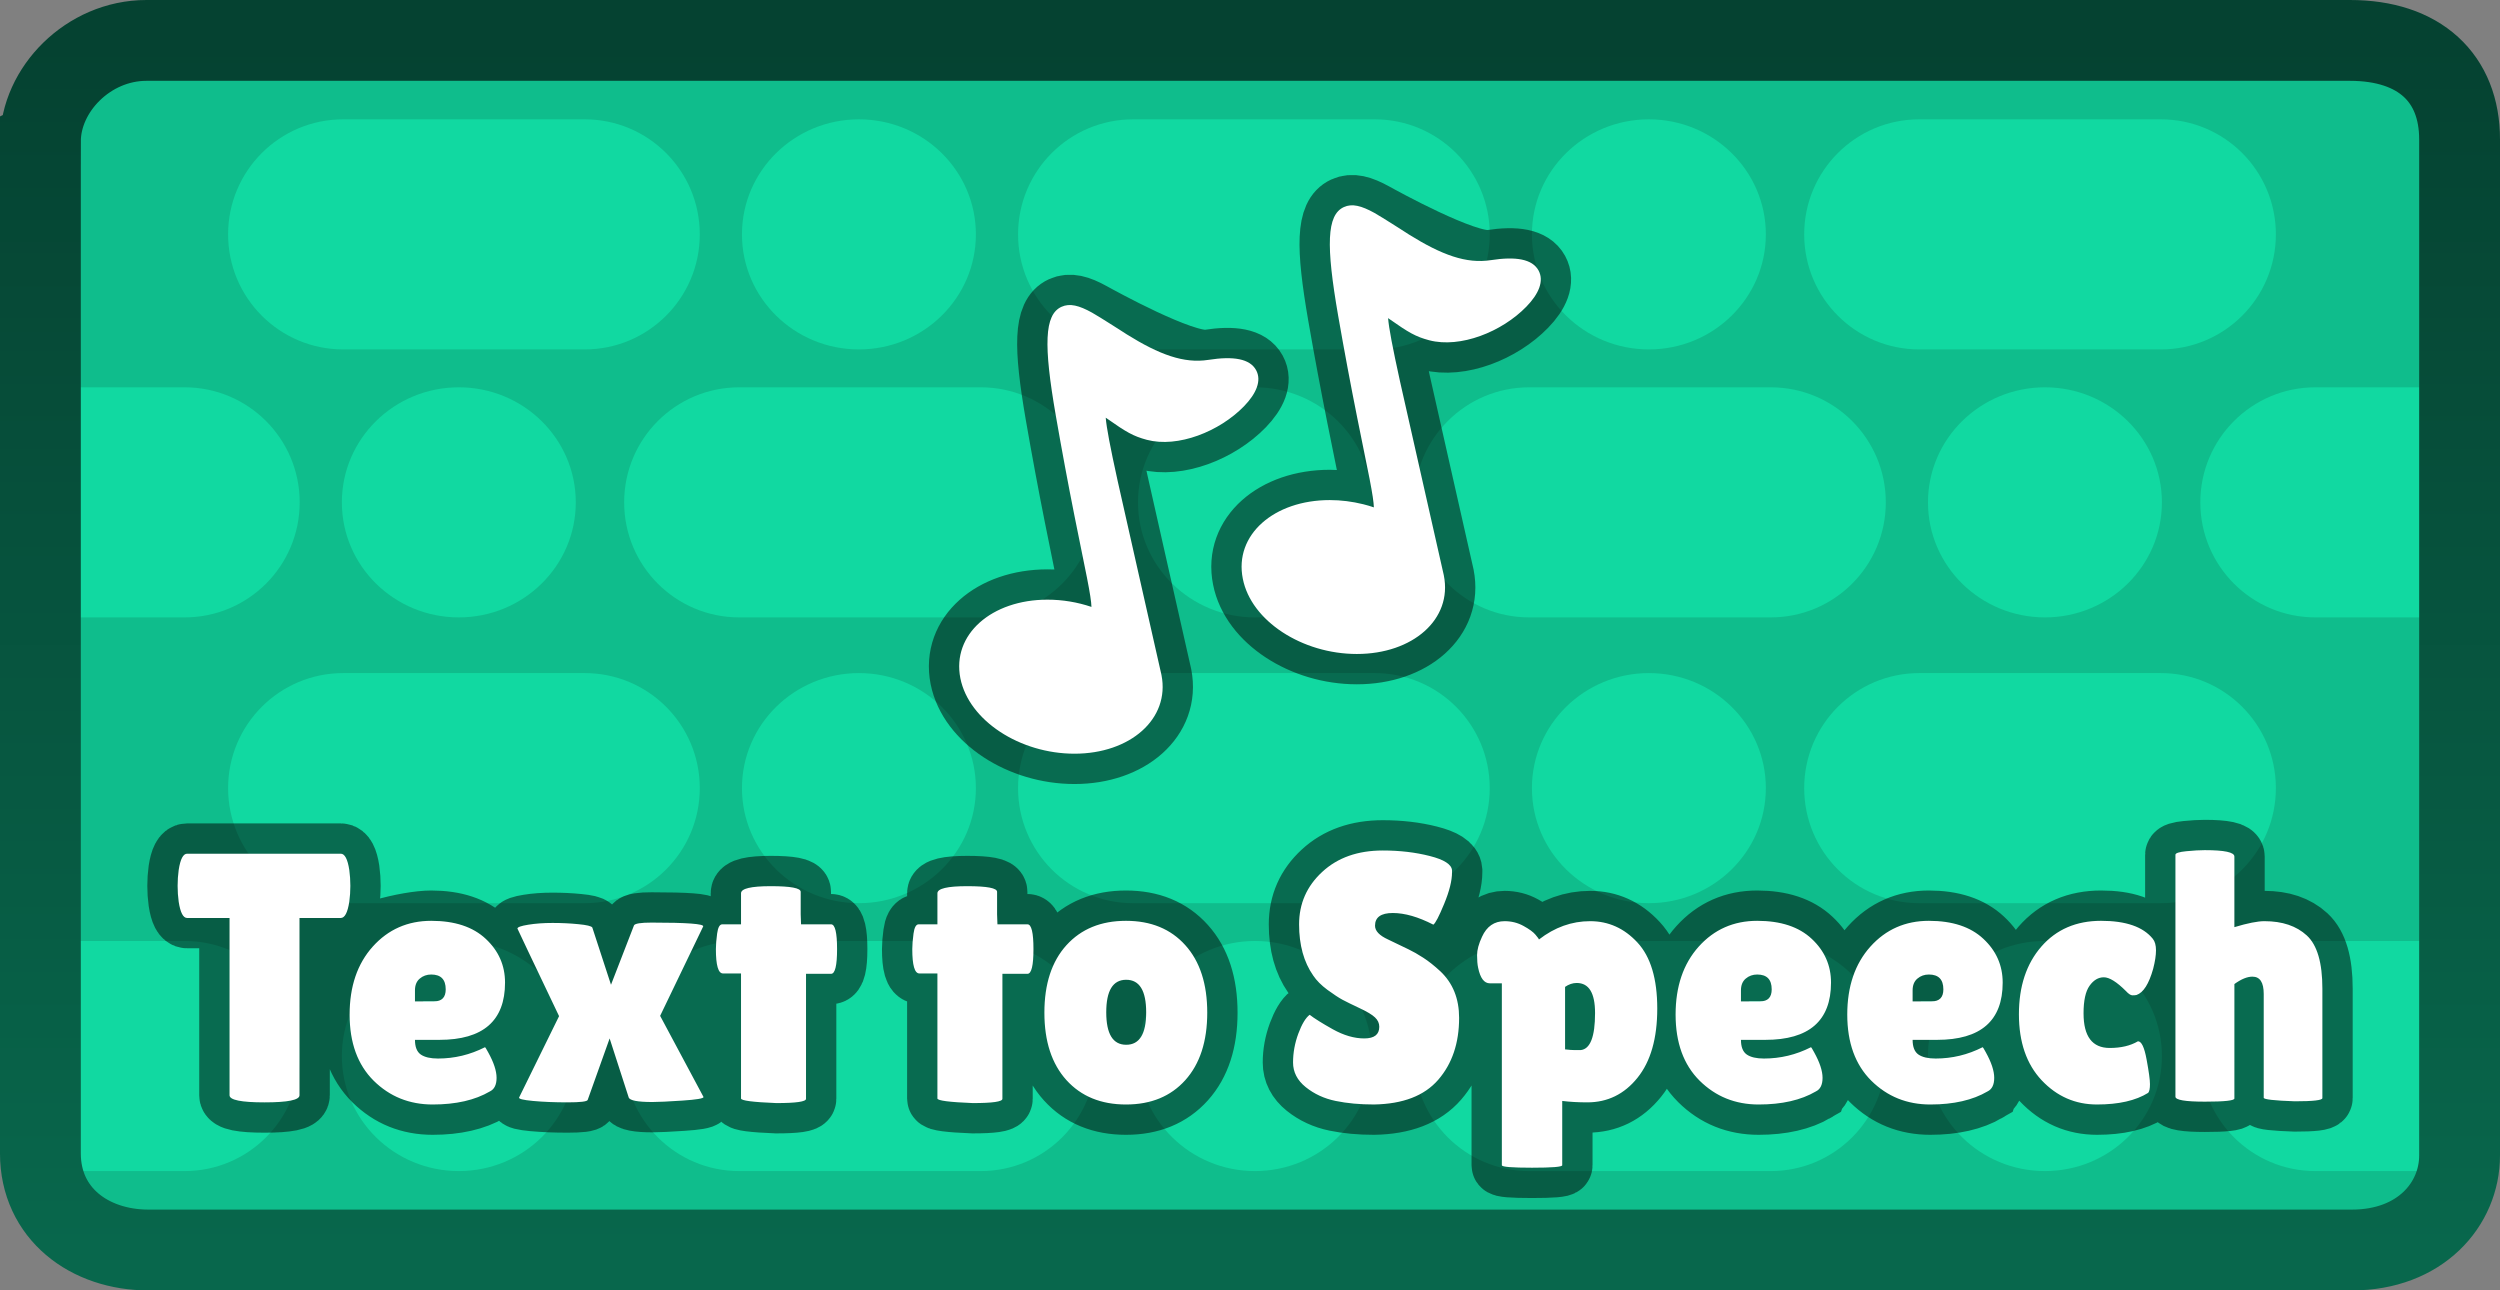 <svg version="1.1" xmlns="http://www.w3.org/2000/svg" xmlns:xlink="http://www.w3.org/1999/xlink" width="309.297" height="159.649" viewBox="0,0,309.297,159.649"><rect x="0" y="0" width="309.297" height="159.649" fill="#808080" stroke="none"/><defs><linearGradient x1="240" y1="108.176" x2="240" y2="251.824" gradientUnits="userSpaceOnUse" id="color-1"><stop offset="0" stop-color="#000000" stop-opacity="0"/><stop offset="1" stop-color="#000000" stop-opacity="0"/></linearGradient><linearGradient x1="240" y1="105.176" x2="240" y2="254.825" gradientUnits="userSpaceOnUse" id="color-2"><stop offset="0" stop-color="#054231"/><stop offset="1" stop-color="#08674c"/></linearGradient></defs><g transform="translate(-85.351,-100.176)"><g data-paper-data="{&quot;isPaintingLayer&quot;:true}" stroke-linejoin="miter" stroke-miterlimit="10" stroke-dasharray="" stroke-dashoffset="0" style="mix-blend-mode: normal"><path d="M92.565,251.824v-143.647h294.87v143.647z" fill="#0fbd8c" fill-rule="nonzero" stroke="url(#color-1)" stroke-width="0" stroke-linecap="butt"/><path d="M127.805,143.406c-7.861,0 -14.233,-6.372 -14.233,-14.233v0c0,-7.861 6.372,-14.233 14.233,-14.233h29.889c7.861,0 14.233,6.372 14.233,14.233v0c0,7.861 -6.372,14.233 -14.233,14.233z" fill="#11d9a1" fill-rule="nonzero" stroke="none" stroke-width="0" stroke-linecap="butt"/><path d="M191.616,143.406c-7.992,0 -14.47,-6.372 -14.47,-14.233v0c0,-7.861 6.479,-14.233 14.47,-14.233v0c7.992,0 14.47,6.372 14.47,14.233v0c0,7.861 -6.479,14.233 -14.47,14.233z" fill="#11d9a1" fill-rule="nonzero" stroke="none" stroke-width="0" stroke-linecap="butt"/><path d="M225.538,143.406c-7.861,0 -14.233,-6.372 -14.233,-14.233v0c0,-7.861 6.372,-14.233 14.233,-14.233h29.889c7.861,0 14.233,6.372 14.233,14.233v0c0,7.861 -6.372,14.233 -14.233,14.233z" fill="#11d9a1" fill-rule="nonzero" stroke="none" stroke-width="0" stroke-linecap="butt"/><path d="M289.349,143.406c-7.992,0 -14.47,-6.372 -14.47,-14.233v0c0,-7.861 6.479,-14.233 14.47,-14.233v0c7.992,0 14.47,6.372 14.47,14.233v0c0,7.861 -6.479,14.233 -14.47,14.233z" fill="#11d9a1" fill-rule="nonzero" stroke="none" stroke-width="0" stroke-linecap="butt"/><path d="M322.797,143.406c-7.861,0 -14.233,-6.372 -14.233,-14.233v0c0,-7.861 6.372,-14.233 14.233,-14.233h29.889c7.861,0 14.233,6.372 14.233,14.233v0c0,7.861 -6.372,14.233 -14.233,14.233z" fill="#11d9a1" fill-rule="nonzero" stroke="none" stroke-width="0" stroke-linecap="butt"/><path d="M176.805,176.56c-7.861,0 -14.233,-6.372 -14.233,-14.233v0c0,-7.861 6.372,-14.233 14.233,-14.233h29.889c7.861,0 14.233,6.372 14.233,14.233v0c0,7.861 -6.372,14.233 -14.233,14.233z" fill="#11d9a1" fill-rule="nonzero" stroke="none" stroke-width="0" stroke-linecap="butt"/><path d="M240.616,176.56c-7.992,0 -14.47,-6.372 -14.47,-14.233v0c0,-7.861 6.479,-14.233 14.47,-14.233v0c7.992,0 14.47,6.372 14.47,14.233v0c0,7.861 -6.479,14.233 -14.47,14.233z" fill="#11d9a1" fill-rule="nonzero" stroke="none" stroke-width="0" stroke-linecap="butt"/><path d="M274.538,176.56c-7.861,0 -14.233,-6.372 -14.233,-14.233v0c0,-7.861 6.372,-14.233 14.233,-14.233h29.889c7.861,0 14.233,6.372 14.233,14.233v0c0,7.861 -6.372,14.233 -14.233,14.233z" fill="#11d9a1" fill-rule="nonzero" stroke="none" stroke-width="0" stroke-linecap="butt"/><path d="M338.349,176.56c-7.992,0 -14.47,-6.372 -14.47,-14.233v0c0,-7.861 6.479,-14.233 14.47,-14.233v0c7.992,0 14.47,6.372 14.47,14.233v0c0,7.861 -6.479,14.233 -14.47,14.233z" fill="#11d9a1" fill-rule="nonzero" stroke="none" stroke-width="0" stroke-linecap="butt"/><path d="M127.805,211.916c-7.861,0 -14.233,-6.372 -14.233,-14.233v0c0,-7.861 6.372,-14.233 14.233,-14.233h29.889c7.861,0 14.233,6.372 14.233,14.233v0c0,7.861 -6.372,14.233 -14.233,14.233z" fill="#11d9a1" fill-rule="nonzero" stroke="none" stroke-width="0" stroke-linecap="butt"/><path d="M191.616,211.916c-7.992,0 -14.47,-6.372 -14.47,-14.233v0c0,-7.861 6.479,-14.233 14.47,-14.233v0c7.992,0 14.47,6.372 14.47,14.233v0c0,7.861 -6.479,14.233 -14.47,14.233z" fill="#11d9a1" fill-rule="nonzero" stroke="none" stroke-width="0" stroke-linecap="butt"/><path d="M225.538,211.916c-7.861,0 -14.233,-6.372 -14.233,-14.233v0c0,-7.861 6.372,-14.233 14.233,-14.233h29.889c7.861,0 14.233,6.372 14.233,14.233v0c0,7.861 -6.372,14.233 -14.233,14.233z" fill="#11d9a1" fill-rule="nonzero" stroke="none" stroke-width="0" stroke-linecap="butt"/><path d="M289.349,211.916c-7.992,0 -14.47,-6.372 -14.47,-14.233v0c0,-7.861 6.479,-14.233 14.47,-14.233v0c7.992,0 14.47,6.372 14.47,14.233v0c0,7.861 -6.479,14.233 -14.47,14.233z" fill="#11d9a1" fill-rule="nonzero" stroke="none" stroke-width="0" stroke-linecap="butt"/><path d="M322.797,211.916c-7.861,0 -14.233,-6.372 -14.233,-14.233v0c0,-7.861 6.372,-14.233 14.233,-14.233h29.889c7.861,0 14.233,6.372 14.233,14.233v0c0,7.861 -6.372,14.233 -14.233,14.233z" fill="#11d9a1" fill-rule="nonzero" stroke="none" stroke-width="0" stroke-linecap="butt"/><path d="M89.8,148.094c5.414,0 18.395,0 18.395,0c7.861,0 14.233,6.372 14.233,14.233v0c0,7.861 -6.372,14.233 -14.233,14.233c0,0 -12.524,0 -17.895,0c-4.397,0 -4.78,-28.466 -0.5,-28.466z" fill="#11d9a1" fill-rule="nonzero" stroke="none" stroke-width="0" stroke-linecap="butt"/><path d="M142.116,176.56c-7.992,0 -14.47,-6.372 -14.47,-14.233v0c0,-7.861 6.479,-14.233 14.47,-14.233v0c7.992,0 14.47,6.372 14.47,14.233v0c0,7.861 -6.479,14.233 -14.47,14.233z" fill="#11d9a1" fill-rule="nonzero" stroke="none" stroke-width="0" stroke-linecap="butt"/><path d="M371.805,176.56c-7.861,0 -14.233,-6.372 -14.233,-14.233v0c0,-7.861 6.372,-14.233 14.233,-14.233c0,0 11.282,0 16.495,0c4.697,0 5.487,28.466 1,28.466c-5.33,0 -17.495,0 -17.495,0z" fill="#11d9a1" fill-rule="nonzero" stroke="none" stroke-width="0" stroke-linecap="butt"/><path d="M176.805,245.06c-7.861,0 -14.233,-6.372 -14.233,-14.233v0c0,-7.861 6.372,-14.233 14.233,-14.233h29.889c7.861,0 14.233,6.372 14.233,14.233v0c0,7.861 -6.372,14.233 -14.233,14.233z" fill="#11d9a1" fill-rule="nonzero" stroke="none" stroke-width="0" stroke-linecap="butt"/><path d="M240.616,245.06c-7.992,0 -14.47,-6.372 -14.47,-14.233v0c0,-7.861 6.479,-14.233 14.47,-14.233v0c7.992,0 14.47,6.372 14.47,14.233v0c0,7.861 -6.479,14.233 -14.47,14.233z" fill="#11d9a1" fill-rule="nonzero" stroke="none" stroke-width="0" stroke-linecap="butt"/><path d="M274.538,245.06c-7.861,0 -14.233,-6.372 -14.233,-14.233v0c0,-7.861 6.372,-14.233 14.233,-14.233h29.889c7.861,0 14.233,6.372 14.233,14.233v0c0,7.861 -6.372,14.233 -14.233,14.233z" fill="#11d9a1" fill-rule="nonzero" stroke="none" stroke-width="0" stroke-linecap="butt"/><path d="M338.349,245.06c-7.992,0 -14.47,-6.372 -14.47,-14.233v0c0,-7.861 6.479,-14.233 14.47,-14.233v0c7.992,0 14.47,6.372 14.47,14.233v0c0,7.861 -6.479,14.233 -14.47,14.233z" fill="#11d9a1" fill-rule="nonzero" stroke="none" stroke-width="0" stroke-linecap="butt"/><path d="M91.3,216.594c5.263,0 16.895,0 16.895,0c7.861,0 14.233,6.372 14.233,14.233v0c0,7.861 -6.372,14.233 -14.233,14.233c0,0 -11.632,0 -16.895,0c-4.615,0 -4.615,-28.466 0,-28.466z" fill="#11d9a1" fill-rule="nonzero" stroke="none" stroke-width="0" stroke-linecap="butt"/><path d="M142.116,245.06c-7.992,0 -14.47,-6.372 -14.47,-14.233v0c0,-7.861 6.479,-14.233 14.47,-14.233v0c7.992,0 14.47,6.372 14.47,14.233v0c0,7.861 -6.479,14.233 -14.47,14.233z" fill="#11d9a1" fill-rule="nonzero" stroke="none" stroke-width="0" stroke-linecap="butt"/><path d="M371.805,245.06c-7.861,0 -14.233,-6.372 -14.233,-14.233v0c0,-7.861 6.372,-14.233 14.233,-14.233c0,0 11.72,0 16.995,0c4.594,0 4.987,28.466 0.5,28.466c-5.33,0 -17.495,0 -17.495,0z" fill="#11d9a1" fill-rule="nonzero" stroke="none" stroke-width="0" stroke-linecap="butt"/><path d="M90.351,117.672c0,-6.399 5.915,-12.496 13.119,-12.496c28.933,0 219.728,0 272.61,0c8.614,0 13.568,4.644 13.568,12.246c0,30.592 0,109.092 0,125.705c0,6.04 -4.859,11.698 -13.319,11.698c-52.467,0 -243.426,0 -272.61,0c-7.328,0 -13.369,-4.524 -13.369,-11.947c0,-30.161 0,-108.193 0,-125.206z" data-paper-data="{&quot;index&quot;:null}" fill="none" fill-rule="nonzero" stroke="url(#color-2)" stroke-width="10" stroke-linecap="butt"/><path d="M122.405,235.682c0,0.585 -1.444,0.878 -4.331,0.878c-2.883,0 -4.324,-0.293 -4.324,-0.878v-21.934h-5.246c-0.493,0 -0.841,-0.671 -1.046,-2.012c-0.088,-0.639 -0.132,-1.293 -0.132,-1.961c0,-0.673 0.044,-1.329 0.132,-1.968c0.205,-1.341 0.554,-2.012 1.046,-2.012h19.007c0.497,0 0.849,0.671 1.054,2.012c0.088,0.639 0.132,1.295 0.132,1.968c0,0.668 -0.044,1.322 -0.132,1.961c-0.205,1.341 -0.556,2.012 -1.054,2.012h-5.107zM145.959,235.206c-1.839,1.078 -4.199,1.617 -7.082,1.617c-2.883,0 -5.316,-0.983 -7.302,-2.948c-1.98,-1.97 -2.97,-4.695 -2.97,-8.172c0,-3.483 -3.363,-5.724 -1.456,-7.851c1.912,-2.127 8.641,-3.753 11.553,-3.753c2.912,0 5.16,0.744 6.746,2.231c1.59,1.483 2.385,3.287 2.385,5.414c0,4.721 -2.709,7.082 -8.128,7.082h-3.014c0,0.873 0.239,1.478 0.717,1.814c0.483,0.332 1.193,0.497 2.129,0.497c2.039,0 5.97,-1.222 6.204,-0.783c0.697,1.254 1.046,2.309 1.046,3.168c0,0.858 -0.276,1.419 -0.827,1.683zM140.494,222.578c0,-1.224 -0.597,-1.836 -1.792,-1.836c-0.551,0 -1.024,0.168 -1.419,0.505c-0.395,0.332 -0.593,0.817 -0.593,1.456v1.361h2.363c0.961,0 1.441,-0.495 1.441,-1.485zM163.788,214.662c0.117,-0.229 0.844,-0.344 2.18,-0.344c4.37,0 6.497,0.159 6.38,0.476l-2.135,10.687c3.58,6.697 2.179,10.421 2.179,10.421c0,0.176 -0.873,0.322 -2.619,0.439c-1.746,0.117 -2.985,0.176 -3.717,0.176c-1.834,0 -2.809,-0.19 -2.926,-0.571l-2.356,-7.294l-2.714,7.602c-0.059,0.205 -0.89,0.307 -2.495,0.307c-1.6,0 -3.026,-0.059 -4.28,-0.176c-1.249,-0.117 -1.817,-0.263 -1.705,-0.439l3.812,-10.052c-3.434,-7.194 -4.024,-10.806 -4.024,-10.835c0,-0.176 0.444,-0.334 1.332,-0.476c0.888,-0.146 1.892,-0.219 3.014,-0.219c1.122,0 2.192,0.051 3.212,0.154c1.019,0.098 1.588,0.234 1.705,0.41l2.312,7.082zM185.07,236.121c0,0.351 -1.224,0.527 -3.673,0.527c-2.912,-0.117 -4.368,-0.307 -4.368,-0.571v-15.466h-2.231c-0.585,0 -0.878,-1.005 -0.878,-3.014c0,-0.527 0.051,-1.168 0.154,-1.924c0.102,-0.761 0.315,-1.141 0.637,-1.141h2.319v-3.841c0,-0.585 1.229,-0.878 3.687,-0.878c2.463,0 3.695,0.234 3.695,0.702v2.795l0.044,1.222h3.717c0.493,0 0.739,1.022 0.739,3.065c0,2.039 -0.246,3.058 -0.739,3.058h-3.102zM209.367,236.121c0,0.351 -1.224,0.527 -3.673,0.527c-2.912,-0.117 -4.368,-0.307 -4.368,-0.571v-15.466h-2.231c-0.585,0 -0.878,-1.005 -0.878,-3.014c0,-0.527 0.051,-1.168 0.154,-1.924c0.102,-0.761 0.315,-1.141 0.637,-1.141h2.319v-3.841c0,-0.585 1.229,-0.878 3.687,-0.878c2.463,0 3.695,0.234 3.695,0.702v2.795l0.044,1.222h3.717c0.493,0 0.739,1.022 0.739,3.065c0,2.039 -0.246,3.058 -0.739,3.058h-3.102zM217.291,233.809c-1.819,-2.014 -2.729,-4.797 -2.729,-8.348c0,-3.556 0.91,-6.338 2.729,-8.348c1.824,-2.01 4.28,-3.014 7.367,-3.014c3.087,0 5.533,1.005 7.338,3.014c1.81,2.01 2.714,4.792 2.714,8.348c0,3.551 -0.905,6.333 -2.714,8.348c-1.805,2.01 -4.251,3.014 -7.338,3.014c-3.087,0 -5.543,-1.005 -7.367,-3.014zM224.681,221.393c-1.644,0 -2.466,1.341 -2.466,4.024c0,2.678 0.822,4.017 2.466,4.017c1.649,0 2.473,-1.339 2.473,-4.017c0,-2.683 -0.824,-4.024 -2.473,-4.024zM254.136,228.651c1.239,0 1.858,-0.48 1.858,-1.441c0,-0.439 -0.176,-0.824 -0.527,-1.156c-0.351,-0.337 -0.993,-0.722 -1.924,-1.156c-0.932,-0.439 -1.632,-0.783 -2.1,-1.032c-0.463,-0.249 -1.083,-0.656 -1.858,-1.222c-0.771,-0.571 -1.358,-1.161 -1.763,-1.771c-1.166,-1.663 -1.749,-3.775 -1.749,-6.336c0,-2.566 0.954,-4.729 2.861,-6.489c1.907,-1.766 4.404,-2.648 7.492,-2.648c2.097,0 4.034,0.227 5.809,0.68c1.78,0.449 2.7,1.039 2.758,1.771c0,0.088 0,0.173 0,0.256c0,1.024 -0.322,2.317 -0.966,3.878c-0.639,1.556 -1.088,2.419 -1.346,2.59c-1.868,-0.961 -3.539,-1.441 -5.012,-1.441c-1.468,0 -2.202,0.524 -2.202,1.573c0,0.644 0.539,1.212 1.617,1.705c0.234,0.117 0.568,0.278 1.002,0.483c0.439,0.205 0.941,0.446 1.507,0.724c0.571,0.273 1.183,0.622 1.836,1.046c0.658,0.424 1.366,0.985 2.122,1.683c1.546,1.458 2.319,3.38 2.319,5.765c0,3.117 -0.861,5.668 -2.583,7.653c-1.717,1.98 -4.368,3 -7.953,3.058c-1.746,0 -3.326,-0.146 -4.741,-0.439c-1.414,-0.293 -2.646,-0.861 -3.695,-1.705c-1.049,-0.844 -1.573,-1.863 -1.573,-3.058c0,-1.195 0.217,-2.383 0.651,-3.563c0.439,-1.18 0.907,-1.958 1.405,-2.334c0,0 1.505,1.032 2.861,1.792c0,0 2.653,1.134 3.892,1.134zM278.628,244.337c0,0.205 -1.246,0.307 -3.739,0.307c-2.488,0 -3.731,-0.102 -3.731,-0.307v-22.505h-1.485c-0.702,0 -1.185,-0.641 -1.449,-1.924c-0.088,-0.405 -0.132,-0.927 -0.132,-1.566c0,-0.644 0.205,-1.402 0.615,-2.275c0.585,-1.283 1.517,-1.924 2.795,-1.924c0.849,0 1.629,0.198 2.341,0.593c0.712,0.39 1.207,0.754 1.485,1.09c0.278,0.332 0.417,0.527 0.417,0.585c1.951,-1.512 4.063,-2.268 6.336,-2.268c2.273,0 4.224,0.88 5.853,2.641c1.634,1.761 2.451,4.485 2.451,8.172c0,3.687 -0.817,6.543 -2.451,8.567c-1.629,2.024 -3.697,3.036 -6.204,3.036c-1.136,0 -2.17,-0.059 -3.102,-0.176zM280.421,221.788c-0.497,0 -0.978,0.161 -1.441,0.483v7.733c0.493,0.059 0.893,0.088 1.2,0.088c0.307,0 0.549,0 0.724,0c1.19,-0.117 1.785,-1.646 1.785,-4.587c0,-2.478 -0.756,-3.717 -2.268,-3.717zM310.008,235.206c-1.839,1.078 -4.199,1.617 -7.082,1.617c-2.883,0 -5.316,-0.983 -7.302,-2.948c-1.98,-1.97 -2.97,-4.695 -2.97,-8.172c0,-3.483 0.954,-6.287 2.861,-8.414c1.912,-2.127 4.324,-3.19 7.236,-3.19c2.912,0 5.16,0.744 6.746,2.231c1.59,1.483 2.385,3.287 2.385,5.414c0,4.721 -2.709,7.082 -8.128,7.082h-3.014c0,0.873 0.239,1.478 0.717,1.814c0.483,0.332 1.193,0.497 2.129,0.497c2.039,0 5.97,-1.222 6.204,-0.783c0.697,1.254 1.046,2.309 1.046,3.168c0,0.858 -0.276,1.419 -0.827,1.683zM304.543,222.578c0,-1.224 -0.597,-1.836 -1.792,-1.836c-0.551,0 -1.024,0.168 -1.419,0.505c-0.395,0.332 -0.593,0.817 -0.593,1.456v1.361h2.363c0.961,0 1.441,-0.495 1.441,-1.485zM331.246,235.206c-1.839,1.078 -4.199,1.617 -7.082,1.617c-2.883,0 -5.316,-0.983 -7.302,-2.948c-1.98,-1.97 -2.97,-4.695 -2.97,-8.172c0,-3.483 0.954,-6.287 2.861,-8.414c1.912,-2.127 4.324,-3.19 7.236,-3.19c2.912,0 5.16,0.744 6.746,2.231c1.59,1.483 2.385,3.287 2.385,5.414c0,4.721 -2.709,7.082 -8.128,7.082h-3.014c0,0.873 0.239,1.478 0.717,1.814c0.483,0.332 1.193,0.497 2.129,0.497c2.039,0 5.97,-1.222 6.204,-0.783c0.697,1.254 1.046,2.309 1.046,3.168c0,0.858 -0.276,1.419 -0.827,1.683zM325.781,222.578c0,-1.224 -0.597,-1.836 -1.792,-1.836c-0.551,0 -1.024,0.168 -1.419,0.505c-0.395,0.332 -0.593,0.817 -0.593,1.456v1.361h2.363c0.961,0 1.441,-0.495 1.441,-1.485zM346.36,229.829c1.4,0 2.566,-0.276 3.497,-0.827c0.439,0 0.795,0.751 1.068,2.253c0.278,1.497 0.417,2.517 0.417,3.058c0,0.537 -0.073,0.893 -0.219,1.068c-1.541,0.961 -3.653,1.441 -6.336,1.441c-2.678,0 -4.958,-0.997 -6.841,-2.992c-1.878,-2 -2.817,-4.724 -2.817,-8.172c0,-3.453 0.924,-6.243 2.773,-8.37c1.853,-2.127 4.317,-3.19 7.389,-3.19c3.073,0 5.207,0.741 6.402,2.224c0.263,0.322 0.395,0.797 0.395,1.427c0,0.624 -0.117,1.388 -0.351,2.29c-0.522,1.863 -1.207,2.941 -2.056,3.234c-0.117,0.029 -0.473,1.358 -0.693,1.358c-0.215,0 -0.295,-1.489 -0.617,-1.841c-1.136,-1.136 -2.049,-1.705 -2.736,-1.705c-0.683,0 -1.273,0.351 -1.771,1.054c-0.493,0.697 -0.739,1.834 -0.739,3.409c0,0 1.078,4.28 3.234,4.28zM361.787,236.077c0,0.263 -1.217,0.395 -3.651,0.395c-2.429,0 -3.643,-0.205 -3.643,-0.615v-29.931c0,-0.205 0.451,-0.351 1.353,-0.439c0.902,-0.088 1.661,-0.132 2.275,-0.132c2.444,0 3.665,0.263 3.665,0.79v8.736c1.634,-0.493 2.873,-0.739 3.717,-0.739c2.214,0 3.963,0.59 5.246,1.771c1.283,1.18 1.924,3.373 1.924,6.577v13.542c0,0.263 -1.136,0.395 -3.409,0.395c-2.566,-0.088 -3.848,-0.234 -3.848,-0.439v-12.847c0,-1.424 -0.466,-2.136 -1.397,-2.136c-0.644,0 -1.388,0.305 -2.231,0.915z" fill="none" fill-rule="nonzero" stroke-opacity="0.506" stroke="#000000" stroke-width="7.5" stroke-linecap="square"/><path d="M122.405,235.682c0,0.585 -1.444,0.878 -4.331,0.878c-2.883,0 -4.324,-0.293 -4.324,-0.878v-21.934h-5.246c-0.493,0 -0.841,-0.671 -1.046,-2.012c-0.088,-0.639 -0.132,-1.293 -0.132,-1.961c0,-0.673 0.044,-1.329 0.132,-1.968c0.205,-1.341 0.554,-2.012 1.046,-2.012h19.007c0.497,0 0.849,0.671 1.054,2.012c0.088,0.639 0.132,1.295 0.132,1.968c0,0.668 -0.044,1.322 -0.132,1.961c-0.205,1.341 -0.556,2.012 -1.054,2.012h-5.107zM145.959,235.206c-1.839,1.078 -4.199,1.617 -7.082,1.617c-2.883,0 -5.316,-0.983 -7.302,-2.948c-1.98,-1.97 -2.97,-4.695 -2.97,-8.172c0,-3.483 0.954,-6.287 2.861,-8.414c1.912,-2.127 4.324,-3.19 7.236,-3.19c2.912,0 5.16,0.744 6.746,2.231c1.59,1.483 2.385,3.287 2.385,5.414c0,4.721 -2.709,7.082 -8.128,7.082h-3.014c0,0.873 0.239,1.478 0.717,1.814c0.483,0.332 1.193,0.497 2.129,0.497c2.039,0 3.975,-0.466 5.809,-1.397c0.029,-0.029 0.161,0.176 0.395,0.615c0.697,1.254 1.046,2.309 1.046,3.168c0,0.858 -0.276,1.419 -0.827,1.683zM140.494,222.578c0,-1.224 -0.597,-1.836 -1.792,-1.836c-0.551,0 -1.024,0.168 -1.419,0.505c-0.395,0.332 -0.593,0.817 -0.593,1.456v1.361h2.363c0.961,0 1.441,-0.495 1.441,-1.485zM163.788,214.662c0.117,-0.229 0.844,-0.344 2.18,-0.344c4.37,0 6.497,0.159 6.38,0.476l-5.326,11.062c3.58,6.697 5.37,10.045 5.37,10.045c0,0.176 -0.873,0.322 -2.619,0.439c-1.746,0.117 -2.985,0.176 -3.717,0.176c-1.834,0 -2.809,-0.19 -2.926,-0.571l-2.356,-7.294l-2.714,7.602c-0.059,0.205 -0.89,0.307 -2.495,0.307c-1.6,0 -3.026,-0.059 -4.28,-0.176c-1.249,-0.117 -1.817,-0.263 -1.705,-0.439l4.938,-10.052c-3.434,-7.194 -5.151,-10.806 -5.151,-10.835c0,-0.176 0.444,-0.334 1.332,-0.476c0.888,-0.146 1.892,-0.219 3.014,-0.219c1.122,0 2.192,0.051 3.212,0.154c1.019,0.098 1.588,0.234 1.705,0.41l2.312,7.082zM185.07,236.121c0,0.351 -1.224,0.527 -3.673,0.527c-2.912,-0.117 -4.368,-0.307 -4.368,-0.571v-15.466h-2.231c-0.585,0 -0.878,-1.005 -0.878,-3.014c0,-0.527 0.051,-1.168 0.154,-1.924c0.102,-0.761 0.315,-1.141 0.637,-1.141h2.319v-3.841c0,-0.585 1.229,-0.878 3.687,-0.878c2.463,0 3.695,0.234 3.695,0.702v2.795l0.044,1.222h3.717c0.493,0 0.739,1.022 0.739,3.065c0,2.039 -0.246,3.058 -0.739,3.058h-3.102zM209.367,236.121c0,0.351 -1.224,0.527 -3.673,0.527c-2.912,-0.117 -4.368,-0.307 -4.368,-0.571v-15.466h-2.231c-0.585,0 -0.878,-1.005 -0.878,-3.014c0,-0.527 0.051,-1.168 0.154,-1.924c0.102,-0.761 0.315,-1.141 0.637,-1.141h2.319v-3.841c0,-0.585 1.229,-0.878 3.687,-0.878c2.463,0 3.695,0.234 3.695,0.702v2.795l0.044,1.222h3.717c0.493,0 0.739,1.022 0.739,3.065c0,2.039 -0.246,3.058 -0.739,3.058h-3.102zM217.291,233.809c-1.819,-2.014 -2.729,-4.797 -2.729,-8.348c0,-3.556 0.91,-6.338 2.729,-8.348c1.824,-2.01 4.28,-3.014 7.367,-3.014c3.087,0 5.533,1.005 7.338,3.014c1.81,2.01 2.714,4.792 2.714,8.348c0,3.551 -0.905,6.333 -2.714,8.348c-1.805,2.01 -4.251,3.014 -7.338,3.014c-3.087,0 -5.543,-1.005 -7.367,-3.014zM224.681,221.393c-1.644,0 -2.466,1.341 -2.466,4.024c0,2.678 0.822,4.017 2.466,4.017c1.649,0 2.473,-1.339 2.473,-4.017c0,-2.683 -0.824,-4.024 -2.473,-4.024zM247.383,225.724c0.551,0.434 1.505,1.032 2.861,1.792c1.356,0.756 2.653,1.134 3.892,1.134c1.239,0 1.858,-0.48 1.858,-1.441c0,-0.439 -0.176,-0.824 -0.527,-1.156c-0.351,-0.337 -0.993,-0.722 -1.924,-1.156c-0.932,-0.439 -1.632,-0.783 -2.1,-1.032c-0.463,-0.249 -1.083,-0.656 -1.858,-1.222c-0.771,-0.571 -1.358,-1.161 -1.763,-1.771c-1.166,-1.663 -1.749,-3.775 -1.749,-6.336c0,-2.566 0.954,-4.729 2.861,-6.489c1.907,-1.766 4.404,-2.648 7.492,-2.648c2.097,0 4.034,0.227 5.809,0.68c1.78,0.449 2.7,1.039 2.758,1.771c0,0.088 0,0.173 0,0.256c0,1.024 -0.322,2.317 -0.966,3.878c-0.639,1.556 -1.088,2.419 -1.346,2.59c-1.868,-0.961 -3.539,-1.441 -5.012,-1.441c-1.468,0 -2.202,0.524 -2.202,1.573c0,0.644 0.539,1.212 1.617,1.705c0.234,0.117 0.568,0.278 1.002,0.483c0.439,0.205 0.941,0.446 1.507,0.724c0.571,0.273 1.183,0.622 1.836,1.046c0.658,0.424 1.366,0.985 2.122,1.683c1.546,1.458 2.319,3.38 2.319,5.765c0,3.117 -0.861,5.668 -2.583,7.653c-1.717,1.98 -4.368,3 -7.953,3.058c-1.746,0 -3.326,-0.146 -4.741,-0.439c-1.414,-0.293 -2.646,-0.861 -3.695,-1.705c-1.049,-0.844 -1.573,-1.863 -1.573,-3.058c0,-1.195 0.217,-2.383 0.651,-3.563c0.439,-1.18 0.907,-1.958 1.405,-2.334zM278.628,244.337c0,0.205 -1.246,0.307 -3.739,0.307c-2.488,0 -3.731,-0.102 -3.731,-0.307v-22.505h-1.485c-0.702,0 -1.185,-0.641 -1.449,-1.924c-0.088,-0.405 -0.132,-0.927 -0.132,-1.566c0,-0.644 0.205,-1.402 0.615,-2.275c0.585,-1.283 1.517,-1.924 2.795,-1.924c0.849,0 1.629,0.198 2.341,0.593c0.712,0.39 1.207,0.754 1.485,1.09c0.278,0.332 0.417,0.527 0.417,0.585c1.951,-1.512 4.063,-2.268 6.336,-2.268c2.273,0 4.224,0.88 5.853,2.641c1.634,1.761 2.451,4.485 2.451,8.172c0,3.687 -0.817,6.543 -2.451,8.567c-1.629,2.024 -3.697,3.036 -6.204,3.036c-1.136,0 -2.17,-0.059 -3.102,-0.176zM280.421,221.788c-0.497,0 -0.978,0.161 -1.441,0.483v7.733c0.493,0.059 0.893,0.088 1.2,0.088c0.307,0 0.549,0 0.724,0c1.19,-0.117 1.785,-1.646 1.785,-4.587c0,-2.478 -0.756,-3.717 -2.268,-3.717zM310.008,235.206c-1.839,1.078 -4.199,1.617 -7.082,1.617c-2.883,0 -5.316,-0.983 -7.302,-2.948c-1.98,-1.97 -2.97,-4.695 -2.97,-8.172c0,-3.483 0.954,-6.287 2.861,-8.414c1.912,-2.127 4.324,-3.19 7.236,-3.19c2.912,0 5.16,0.744 6.746,2.231c1.59,1.483 2.385,3.287 2.385,5.414c0,4.721 -2.709,7.082 -8.128,7.082h-3.014c0,0.873 0.239,1.478 0.717,1.814c0.483,0.332 1.193,0.497 2.129,0.497c2.039,0 3.975,-0.466 5.809,-1.397c0.029,-0.029 0.161,0.176 0.395,0.615c0.697,1.254 1.046,2.309 1.046,3.168c0,0.858 -0.276,1.419 -0.827,1.683zM304.543,222.578c0,-1.224 -0.597,-1.836 -1.792,-1.836c-0.551,0 -1.024,0.168 -1.419,0.505c-0.395,0.332 -0.593,0.817 -0.593,1.456v1.361h2.363c0.961,0 1.441,-0.495 1.441,-1.485zM331.246,235.206c-1.839,1.078 -4.199,1.617 -7.082,1.617c-2.883,0 -5.316,-0.983 -7.302,-2.948c-1.98,-1.97 -2.97,-4.695 -2.97,-8.172c0,-3.483 0.954,-6.287 2.861,-8.414c1.912,-2.127 4.324,-3.19 7.236,-3.19c2.912,0 5.16,0.744 6.746,2.231c1.59,1.483 2.385,3.287 2.385,5.414c0,4.721 -2.709,7.082 -8.128,7.082h-3.014c0,0.873 0.239,1.478 0.717,1.814c0.483,0.332 1.193,0.497 2.129,0.497c2.039,0 3.975,-0.466 5.809,-1.397c0.029,-0.029 0.161,0.176 0.395,0.615c0.697,1.254 1.046,2.309 1.046,3.168c0,0.858 -0.276,1.419 -0.827,1.683zM325.781,222.578c0,-1.224 -0.597,-1.836 -1.792,-1.836c-0.551,0 -1.024,0.168 -1.419,0.505c-0.395,0.332 -0.593,0.817 -0.593,1.456v1.361h2.363c0.961,0 1.441,-0.495 1.441,-1.485zM343.126,225.549c0,2.853 1.078,4.28 3.234,4.28c1.4,0 2.566,-0.276 3.497,-0.827c0.439,0 0.795,0.751 1.068,2.253c0.278,1.497 0.417,2.517 0.417,3.058c0,0.537 -0.073,0.893 -0.219,1.068c-1.541,0.961 -3.653,1.441 -6.336,1.441c-2.678,0 -4.958,-0.997 -6.841,-2.992c-1.878,-2 -2.817,-4.724 -2.817,-8.172c0,-3.453 0.924,-6.243 2.773,-8.37c1.853,-2.127 4.317,-3.19 7.389,-3.19c3.073,0 5.207,0.741 6.402,2.224c0.263,0.322 0.395,0.797 0.395,1.427c0,0.624 -0.117,1.388 -0.351,2.29c-0.522,1.863 -1.207,2.941 -2.056,3.234c-0.117,0.029 -0.285,0.044 -0.505,0.044c-0.215,0 -0.483,-0.176 -0.805,-0.527c-1.136,-1.136 -2.049,-1.705 -2.736,-1.705c-0.683,0 -1.273,0.351 -1.771,1.054c-0.493,0.697 -0.739,1.834 -0.739,3.409zM361.787,236.077c0,0.263 -1.217,0.395 -3.651,0.395c-2.429,0 -3.643,-0.205 -3.643,-0.615v-29.931c0,-0.205 0.451,-0.351 1.353,-0.439c0.902,-0.088 1.661,-0.132 2.275,-0.132c2.444,0 3.665,0.263 3.665,0.79v8.736c1.634,-0.493 2.873,-0.739 3.717,-0.739c2.214,0 3.963,0.59 5.246,1.771c1.283,1.18 1.924,3.373 1.924,6.577v13.542c0,0.263 -1.136,0.395 -3.409,0.395c-2.566,-0.088 -3.848,-0.234 -3.848,-0.439v-12.847c0,-1.424 -0.466,-2.136 -1.397,-2.136c-0.644,0 -1.388,0.305 -2.231,0.915z" fill="#ffffff" fill-rule="nonzero" stroke="none" stroke-width="1" stroke-linecap="square"/><path d="M254.798,159.45c-0.197,-1.018 -1.258,-6.212 -1.548,-7.668c-0.812,-4.07 -1.562,-8.059 -2.348,-12.567c-1.505,-8.681 -1.425,-12.437 0.707,-13.418c1.028,-0.473 2.179,-0.164 3.783,0.72c0.851,0.467 11.377,6.311 14.39,5.847c3.137,-0.487 5.148,-0.123 5.912,1.27c0.715,1.305 0.031,2.911 -1.501,4.482c-3.026,3.117 -8.172,5.168 -12.022,4.159c-1.69,-0.452 -2.545,-0.956 -4.893,-2.605l-0.195,-0.136c0.097,1.219 0.543,3.577 1.474,7.818c0.604,2.746 4.276,18.886 5.421,23.999l0.004,0.025c1.085,5.421 -3.85,9.711 -10.764,9.711c-6.763,0 -13.081,-4.087 -14.107,-9.308c-1.09,-5.427 3.85,-9.732 10.758,-9.732c1.381,0 2.769,0.175 4.14,0.514c0.467,0.117 0.896,0.243 1.307,0.384c0,0 -0.173,-1.692 -0.52,-3.495zM219.838,171.692c-0.185,-0.946 -1.223,-6.038 -1.548,-7.662c-0.802,-4.029 -1.542,-7.997 -2.323,-12.478c-1.505,-8.681 -1.423,-12.437 0.707,-13.416c1.032,-0.473 2.179,-0.169 3.783,0.72c0.853,0.467 11.372,6.309 14.382,5.845c3.135,-0.493 5.148,-0.132 5.912,1.262c0.715,1.305 0.031,2.909 -1.497,4.482c-3.03,3.119 -8.176,5.166 -12.02,4.146c-1.686,-0.452 -2.541,-0.954 -4.889,-2.605l-0.195,-0.134c0.097,1.219 0.543,3.577 1.474,7.816c0.604,2.749 4.272,18.892 5.419,24.001l0.006,0.027c1.063,5.423 -3.873,9.728 -10.76,9.728c-6.757,0 -13.075,-4.097 -14.123,-9.333c-1.069,-5.427 3.873,-9.724 10.772,-9.724c1.86,0 3.707,0.308 5.448,0.896c0,0 -0.187,-1.723 -0.549,-3.571z" fill="none" fill-rule="evenodd" stroke-opacity="0.506" stroke="#000000" stroke-width="7.5" stroke-linecap="butt"/><path d="M255.324,162.949c-0.021,-0.641 -0.179,-1.696 -0.526,-3.499c-0.197,-1.018 -1.258,-6.212 -1.548,-7.668c-0.812,-4.07 -1.562,-8.059 -2.348,-12.567c-1.505,-8.681 -1.425,-12.437 0.707,-13.418c1.028,-0.473 2.179,-0.164 3.783,0.72c0.851,0.467 4.486,2.806 4.255,2.664c4.099,2.553 7.121,3.647 10.135,3.182c3.137,-0.487 5.148,-0.123 5.912,1.27c0.715,1.305 0.031,2.911 -1.501,4.482c-3.026,3.117 -8.172,5.168 -12.022,4.159c-1.69,-0.452 -2.545,-0.956 -4.893,-2.605l-0.195,-0.136c0.097,1.219 0.543,3.577 1.474,7.818c0.604,2.746 4.276,18.886 5.421,23.999l0.004,0.025c1.085,5.421 -3.85,9.711 -10.764,9.711c-6.763,0 -13.081,-4.087 -14.107,-9.308c-1.09,-5.427 3.85,-9.732 10.758,-9.732c1.381,0 2.769,0.175 4.14,0.514c0.467,0.117 0.896,0.243 1.307,0.384zM220.385,175.263c-0.021,-0.654 -0.185,-1.723 -0.547,-3.571c-0.185,-0.946 -1.223,-6.038 -1.548,-7.662c-0.802,-4.029 -1.542,-7.997 -2.323,-12.478c-1.505,-8.681 -1.423,-12.437 0.707,-13.416c1.032,-0.473 2.179,-0.169 3.783,0.72c0.853,0.467 4.486,2.804 4.255,2.662c4.097,2.553 7.117,3.647 10.127,3.182c3.135,-0.493 5.148,-0.132 5.912,1.262c0.715,1.305 0.031,2.909 -1.497,4.482c-3.03,3.119 -8.176,5.166 -12.02,4.146c-1.686,-0.452 -2.541,-0.954 -4.889,-2.605l-0.195,-0.134c0.097,1.219 0.543,3.577 1.474,7.816c0.604,2.749 4.272,18.892 5.419,24.001l0.006,0.027c1.063,5.423 -3.873,9.728 -10.76,9.728c-6.757,0 -13.075,-4.097 -14.123,-9.333c-1.069,-5.427 3.873,-9.724 10.772,-9.724c1.86,0 3.707,0.308 5.448,0.896z" fill="#ffffff" fill-rule="evenodd" stroke-opacity="0.1" stroke="#000000" stroke-width="0" stroke-linecap="butt"/></g></g></svg><!--rotationCenter:154.64865:79.824145-->